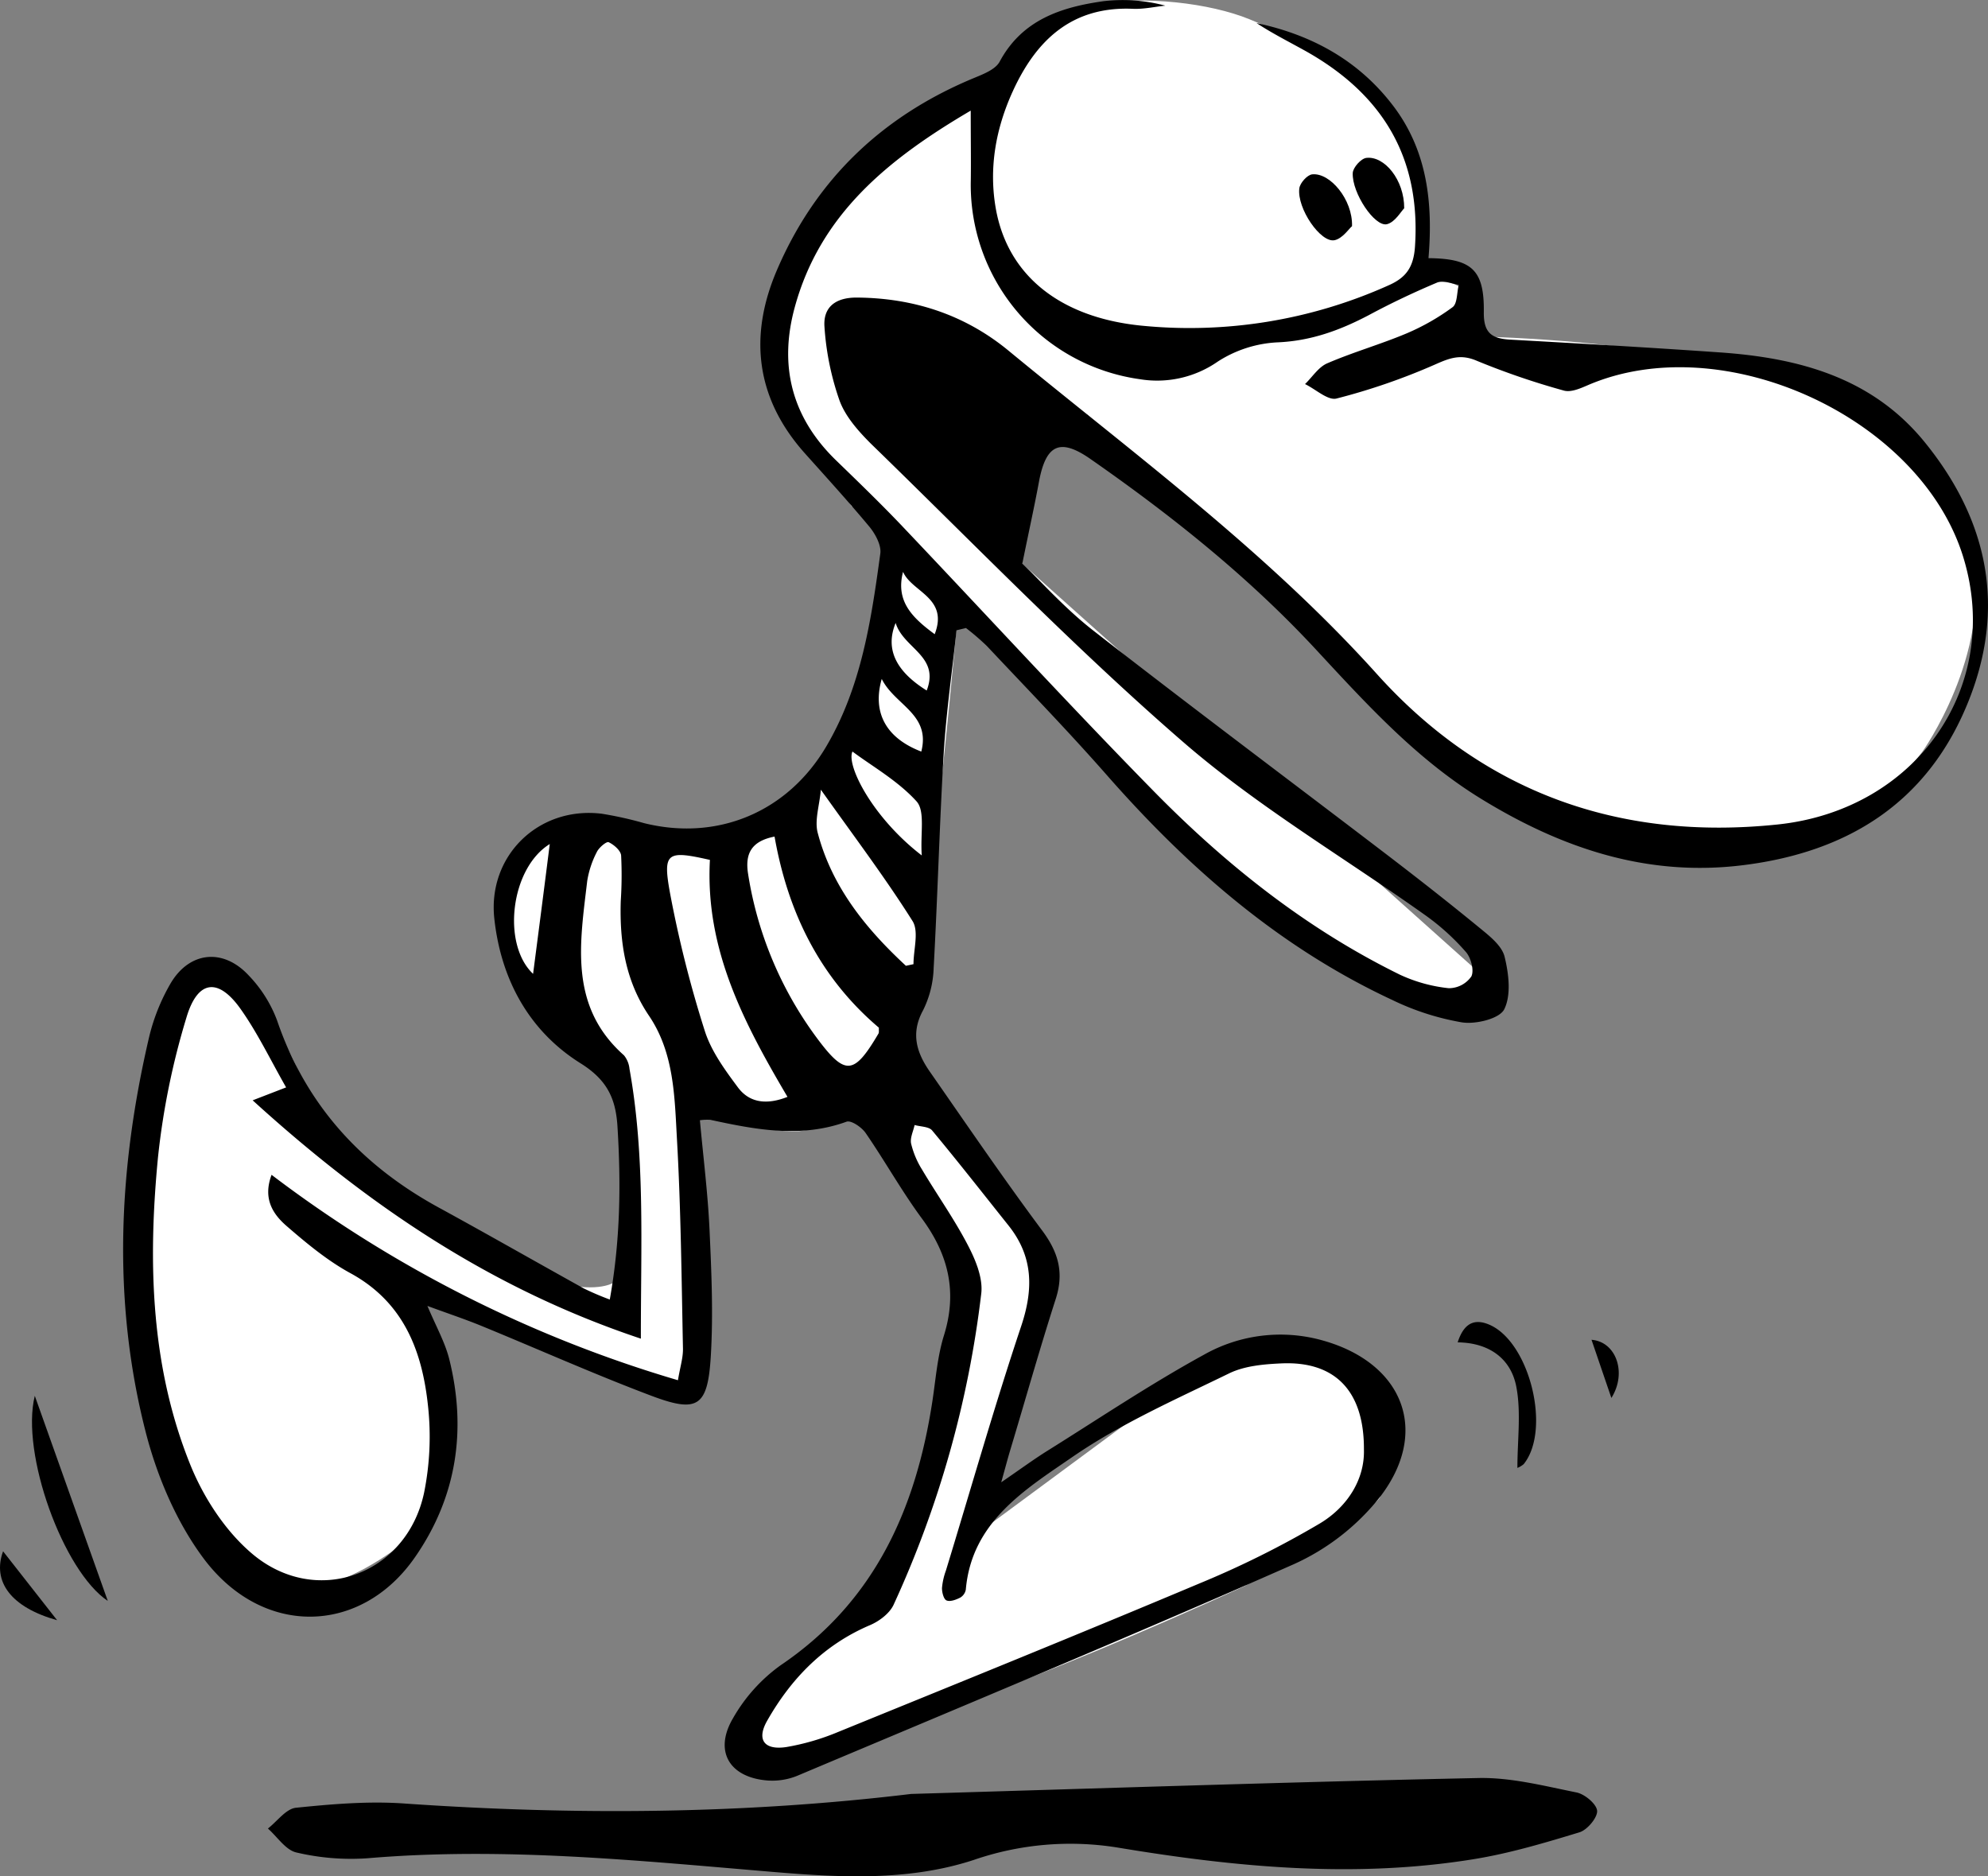 <svg id="Capa_1" data-name="Capa 1" xmlns="http://www.w3.org/2000/svg" viewBox="0 0 478.24 451.29"><rect x="0" y="0" width="478.24" height="451.29" fill="#808080" stroke="none"/><defs><style>.cls-1{fill:#fff;}</style></defs><title>vector de clemente</title><path class="cls-1" d="M96.87,330.26S84.51,495.9,154.44,447.06c0,0,28-21.84,0-62.69l69.94,25.81v-71.3S250,350,256.52,344.56s15-5.68,15-5.68l23.72,40-9.5,40.56-14.22,35.93s-36.51,31-31.63,38.94c0,0,14.77,9,119.71-38.94,0,0,30.41-18.09,32.33-21.09s1.62-57.4-51.63-24.8L295,442.94l19-62.12-33.67-50.56-3.51-7.13s3.92,3.82,13.32-97.62l.06-11.12s89.13,121.25,129.92,97.25L306,209.53s-3-36.33,15.62-35.91l85.2,81.15s76,51.44,115.67,0c0,0,66.63-92.86-102.33-99.79h-9.43s7.11-14-4.77-13.21,17-37.91-45.34-63.25c-18.95-7.71-62.47-7.6-56.94,17.33,0,0-48.11,9.86-54.13,60.44,0,0-4.64,8.57,15.37,39.37l11.94,4.57-2.28,11.19-2.65,25.81s-31.87,64.16-74.51,32.88c0,0-42.64,18.46,8,60.15,0,0,11.32,30.87,2.11,52.25,0,0-17.2,11-70.45-37.95C137,344.56,113.51,273.49,96.87,330.26Z" transform="translate(-60.07 -73.9)"/><path d="M290.18,225.51c-1.06,9.91-2.49,19.79-3.1,29.73-1,17.19-1.46,34.41-2.41,51.6a24.46,24.46,0,0,1-2.54,10.08c-3.05,5.58-1.54,10.23,1.64,14.79,8.91,12.79,17.69,25.68,27,38.18,3.91,5.24,5.31,10.15,3.27,16.47-3.89,12.1-7.33,24.36-11,36.55-.57,1.92-1.08,3.85-2.11,7.55,4.63-3.17,7.8-5.51,11.13-7.59,12.5-7.81,24.77-16.05,37.68-23.12a37.42,37.42,0,0,1,28.68-3.36c19.37,5.5,25.78,22.07,13.42,37.87a55.62,55.62,0,0,1-20.56,15.92c-39.58,17.49-79.55,34.09-119.44,50.89a15.94,15.94,0,0,1-7.17,1.12c-9.16-.73-12.93-7.07-8.25-15a40.08,40.08,0,0,1,11.39-12.68c22.69-15.32,32.62-37.68,36.57-63.63.8-5.27,1.2-10.7,2.77-15.75,3.27-10.49,1.07-19.48-5.32-28.14-4.86-6.59-8.87-13.8-13.52-20.55-.95-1.38-3.49-3.12-4.59-2.72-11,4-21.89,1.91-32.77-.45a13.34,13.34,0,0,0-2.51.1c.8,8.81,1.9,17.49,2.31,26.21.47,10.24.93,20.54.3,30.74-.75,12-3.2,13.51-14.31,9.32-13.81-5.21-27.31-11.25-41-16.86-3.9-1.59-7.9-2.92-12.85-4.74,2.11,5,4.25,8.78,5.26,12.82,4.23,17,1.78,33.18-8.24,47.61-13,18.77-36.72,19.32-50.92.23-6.53-8.78-11.17-19.75-13.9-30.43-8.08-31.61-6.52-63.5.9-95.11a47.7,47.7,0,0,1,5-12.5c4.49-7.86,12.7-8.82,18.9-2.13a31.46,31.46,0,0,1,6.83,10.82c6.92,20.31,20.25,34.83,38.85,45,11.7,6.39,23.26,13,34.92,19.47a67.91,67.91,0,0,0,6.27,2.68c2.57-14.33,2.7-27.94,1.85-41.65-.42-6.69-2.47-11.17-8.87-15.17C187.47,322,180.63,309.7,179,295c-1.73-15.17,10.59-27.22,25.83-25.36a88.16,88.16,0,0,1,10.2,2.27c17.65,4.37,34.45-2.64,43.76-18.37,8.47-14.32,10.86-30.41,13.05-46.48.28-2-1.2-4.74-2.65-6.49-5-6-10.24-11.75-15.44-17.56-11.86-13.23-13.61-28.21-6.79-44.11,9.42-22,25.59-37.27,47.71-46.36,2.16-.89,4.91-2,5.88-3.81,5.42-10.09,14.83-13.12,25-14.55a40.18,40.18,0,0,1,14.86,1.08c-2.6.27-5.22.87-7.8.76-14.66-.65-23.26,7.52-28.89,19.81-4.11,9-5.81,18.48-4.1,28.22,2.84,16.11,15.47,26.22,35,28.18a116.77,116.77,0,0,0,59.46-9.68c4.16-1.82,6-4.27,6.37-9.16,1.52-21.78-8-37.06-26.6-47.38-3.86-2.14-7.8-4.13-11.5-6.56,13.23,2.82,24.48,8.93,32.81,19.83s9.65,23.6,8.55,36.72c10.41.1,13.45,2.8,13.31,13-.07,5.09,2,6.36,6.38,6.6,16.8.93,33.6,1.9,50.39,3.07,18.94,1.32,36.58,6,49.25,21.54,15.39,18.9,19.69,40,10.4,62.8-9.76,24-28.89,35.88-54,39-23.12,2.9-43.7-4.05-63.14-16-15.46-9.5-27.44-22.69-39.59-35.79-16.26-17.55-34.86-32.36-54.45-46-7.25-5-10.6-3.36-12.26,5.6-1.05,5.68-2.3,11.32-4,19.65,4.23,4,10.08,10.64,16.93,16,23.45,18.28,47.28,36.09,70.92,54.14,7.49,5.73,14.92,11.55,22.22,17.54,2.34,1.92,5.27,4.22,5.94,6.85,1,4.07,1.64,9.21-.07,12.67-1.11,2.27-6.81,3.66-10.11,3.17A62.49,62.49,0,0,1,395,314.44c-27.1-12.62-49.08-31.78-68.65-54.07-9.34-10.63-19.21-20.79-28.9-31.1a59.94,59.94,0,0,0-5-4.3Zm3.41-125c-19.95,11.72-36.32,25-42.39,47.52-3.78,14.07-.57,26.36,10,36.61,5.16,5,10.34,10,15.29,15.17,20.2,21.25,40,42.85,60.55,63.82,17.58,18,37.11,33.6,59.84,44.75a37,37,0,0,0,11.71,3.23,6.61,6.61,0,0,0,5.43-2.83c.72-1.43-.08-4.47-1.29-5.86a55.9,55.9,0,0,0-9.51-8.67c-19.53-13.93-40.46-26.21-58.5-41.84-26.15-22.66-50.29-47.65-75.15-71.79-3-3-6.12-6.5-7.54-10.37a66.59,66.59,0,0,1-3.62-17.69c-.36-4.72,2.57-7.12,7.82-7.08,13.68.1,26,4.16,36.45,12.77,30.37,25,62.11,48.33,88.65,77.82,25.59,28.43,58.28,40.14,96.35,36.16,33.47-3.5,54.09-33.22,44.74-64.12-10.22-33.79-57.85-55.62-90.46-41.52-1.78.77-4,1.74-5.69,1.26a181.87,181.87,0,0,1-20.9-7.15c-3.93-1.7-6.53-.69-10.12.9a152.85,152.85,0,0,1-23.64,8.16c-2.09.55-5-2.22-7.6-3.47,1.77-1.71,3.25-4.11,5.36-5,6.2-2.68,12.76-4.54,19-7.16a54.5,54.5,0,0,0,11.14-6.34c1.17-.87,1-3.52,1.49-5.36-1.68-.26-3.66-1.21-5-.65-5.66,2.38-11.21,5-16.64,7.92-7,3.68-14,6.24-22.14,6.56A29.14,29.14,0,0,0,353,160.89a25.49,25.49,0,0,1-18.62,4.24,47.21,47.21,0,0,1-40.77-48C293.67,112.11,293.59,107.05,293.59,100.52ZM214.24,395.91c-36.28-12.09-65.79-32.23-93.39-57.33l8.05-3.11c-3.75-6.57-6.82-13-10.83-18.69-5.42-7.76-10.44-7.26-13.15,1.89a180.14,180.14,0,0,0-6.84,33.57c-2.43,25.08-1.82,50.22,7.75,73.95,3.18,7.89,8.37,15.89,14.77,21.35,15.45,13.21,37.33,5.21,41.5-14.62a68.2,68.2,0,0,0,.94-20.76c-1.39-13.25-5.83-25-18.67-32-5.51-3-10.51-7.15-15.29-11.29-3.3-2.84-5.85-6.57-3.68-12.37a302.8,302.8,0,0,0,97.76,49.41c.54-3.26,1.26-5.46,1.21-7.66-.35-16.78-.5-33.58-1.45-50.33-.57-10.16-.66-20.71-6.71-29.66-5.7-8.41-7.11-17.75-6.81-27.57a94.81,94.81,0,0,0,.09-11c-.1-1.21-1.76-2.62-3-3.2-.51-.24-2.33,1.28-2.84,2.35a22.9,22.9,0,0,0-2.32,7c-1.75,14.94-4.47,30.13,8.86,41.93A6.13,6.13,0,0,1,211.5,331C215.31,352.14,214.21,373.43,214.24,395.91ZM388.18,422.6c.08-14.16-7-21.31-19.82-20.74-4.25.19-8.87.59-12.58,2.39-12.84,6.26-26.09,12.1-37.77,20.15-11.32,7.81-24.18,15.56-25.6,31.86a2.81,2.81,0,0,1-1.34,1.94c-1,.51-2.43,1.05-3.3.68-.68-.29-1.11-1.93-1.09-3a16.29,16.29,0,0,1,.94-4.18c6-19.61,11.6-39.34,18.1-58.77,3-8.94,2.91-16.74-3-24.19-6.11-7.66-12.15-15.38-18.42-22.92-.79-.94-2.78-.89-4.21-1.3-.32,1.5-1.13,3.1-.84,4.47a21.06,21.06,0,0,0,2.6,6.2c3.66,6.16,7.83,12,11.14,18.4,1.81,3.48,3.58,7.82,3.13,11.5A248.59,248.59,0,0,1,275,460c-1,2.06-3.43,3.88-5.63,4.82-11.07,4.71-18.95,12.8-24.75,23-2.61,4.58-.7,7.15,4.66,6.32a57,57,0,0,0,12.34-3.59c29-11.81,58.08-23.59,87-35.76a227.22,227.22,0,0,0,29-14.45C384.29,436.32,388.38,429.69,388.18,422.6ZM230.85,280.75c-10.3-2.34-11.38-1.86-9.62,7.86a278.4,278.4,0,0,0,8.38,33.25c1.55,4.91,4.87,9.43,8,13.64,2.81,3.75,7,4.19,11.9,2.25C239,319.94,229.67,302.21,230.85,280.75Zm15.55-5.61c-5.72,1.11-7.15,4.27-6.35,9.08a89.38,89.38,0,0,0,16.43,39.23c6.92,9.34,9,9.1,14.91-.91.18-.31.07-.78.11-1.43C257.46,309.2,249.66,293.62,246.4,275.14ZM278,306.22l1.82-.39c0-3.51,1.35-7.87-.23-10.38-6.56-10.41-14-20.25-22.05-31.59-.34,3.85-1.55,7.37-.76,10.37C260.21,287.27,268.37,297.3,278,306.22Zm3.81-26.54c-.37-5.31.86-10.64-1.24-13-4.53-5-10.77-8.5-15.43-12C263.59,258,270,270.6,281.82,279.68Zm-89.5-2.74c-9.43,5.83-11.57,24.08-4,31.22C189.62,298.1,191,287.48,192.32,276.94Zm79.87-39.71c-2.35,8.22,1.18,14.27,9.52,17.46C284,245.67,275.36,243.57,272.19,237.23Zm12.74-10.77c3.41-8.79-5.47-10.11-7.61-15C275.48,218.47,279.44,222.43,284.93,226.46ZM283,240c3.21-8.32-5.6-10.1-7.47-16.25C272.94,230.06,275.63,235.41,283,240Z" transform="translate(-60.07 -73.9)"/><path d="M279.25,505.43c45.48-1.34,91-2.88,136.45-3.83,7.86-.17,15.82,1.9,23.63,3.47,2,.41,4.86,2.82,4.95,4.44s-2.37,4.58-4.26,5.15c-8.38,2.55-16.86,5.08-25.5,6.47-28.7,4.64-57.22,1.92-85.68-2.82a71.38,71.38,0,0,0-34.54,3c-15.87,5.19-32.52,4.21-48.84,2.83-32.3-2.72-64.52-6-97-3.24a57.18,57.18,0,0,1-17.08-1.39c-2.58-.57-4.59-3.76-6.86-5.76,2.24-1.74,4.35-4.75,6.75-5,8.74-.89,17.62-1.65,26.35-1C198.2,510.55,238.75,510.31,279.25,505.43Z" transform="translate(-60.07 -73.9)"/><path d="M86,459c-10.72-7.16-21-35.49-17.56-49.34C74.41,426.41,80.21,442.68,86,459Z" transform="translate(-60.07 -73.9)"/><path d="M425.1,427c0-6.72.92-13.29-.25-19.47-1.27-6.76-6.47-10.64-14.12-10.73,1.41-4.36,3.8-5.86,7.55-4.28,9.75,4.1,15,25.28,8.34,33.57A5.33,5.33,0,0,1,425.1,427Z" transform="translate(-60.07 -73.9)"/><path d="M397.87,124c-.79.78-2.21,3.35-4.15,3.83-2.93.71-8.44-7.49-8.23-12.31.06-1.32,2-3.5,3.29-3.64C393.12,111.38,397.9,117.17,397.87,124Z" transform="translate(-60.07 -73.9)"/><path d="M385.32,128.3c-.82.71-2.28,2.94-4.16,3.37-3.36.78-9.15-7.68-8.52-12.48.17-1.28,1.9-3.22,3.09-3.35C380,115.37,385.5,121.88,385.32,128.3Z" transform="translate(-60.07 -73.9)"/><path d="M73.81,463.64c-11.05-3.09-15.67-9.26-13-16.58Z" transform="translate(-60.07 -73.9)"/><path d="M447.71,410.18l-4.78-14C448.84,396.63,451.53,404.11,447.71,410.18Z" transform="translate(-60.07 -73.9)"/></svg>
